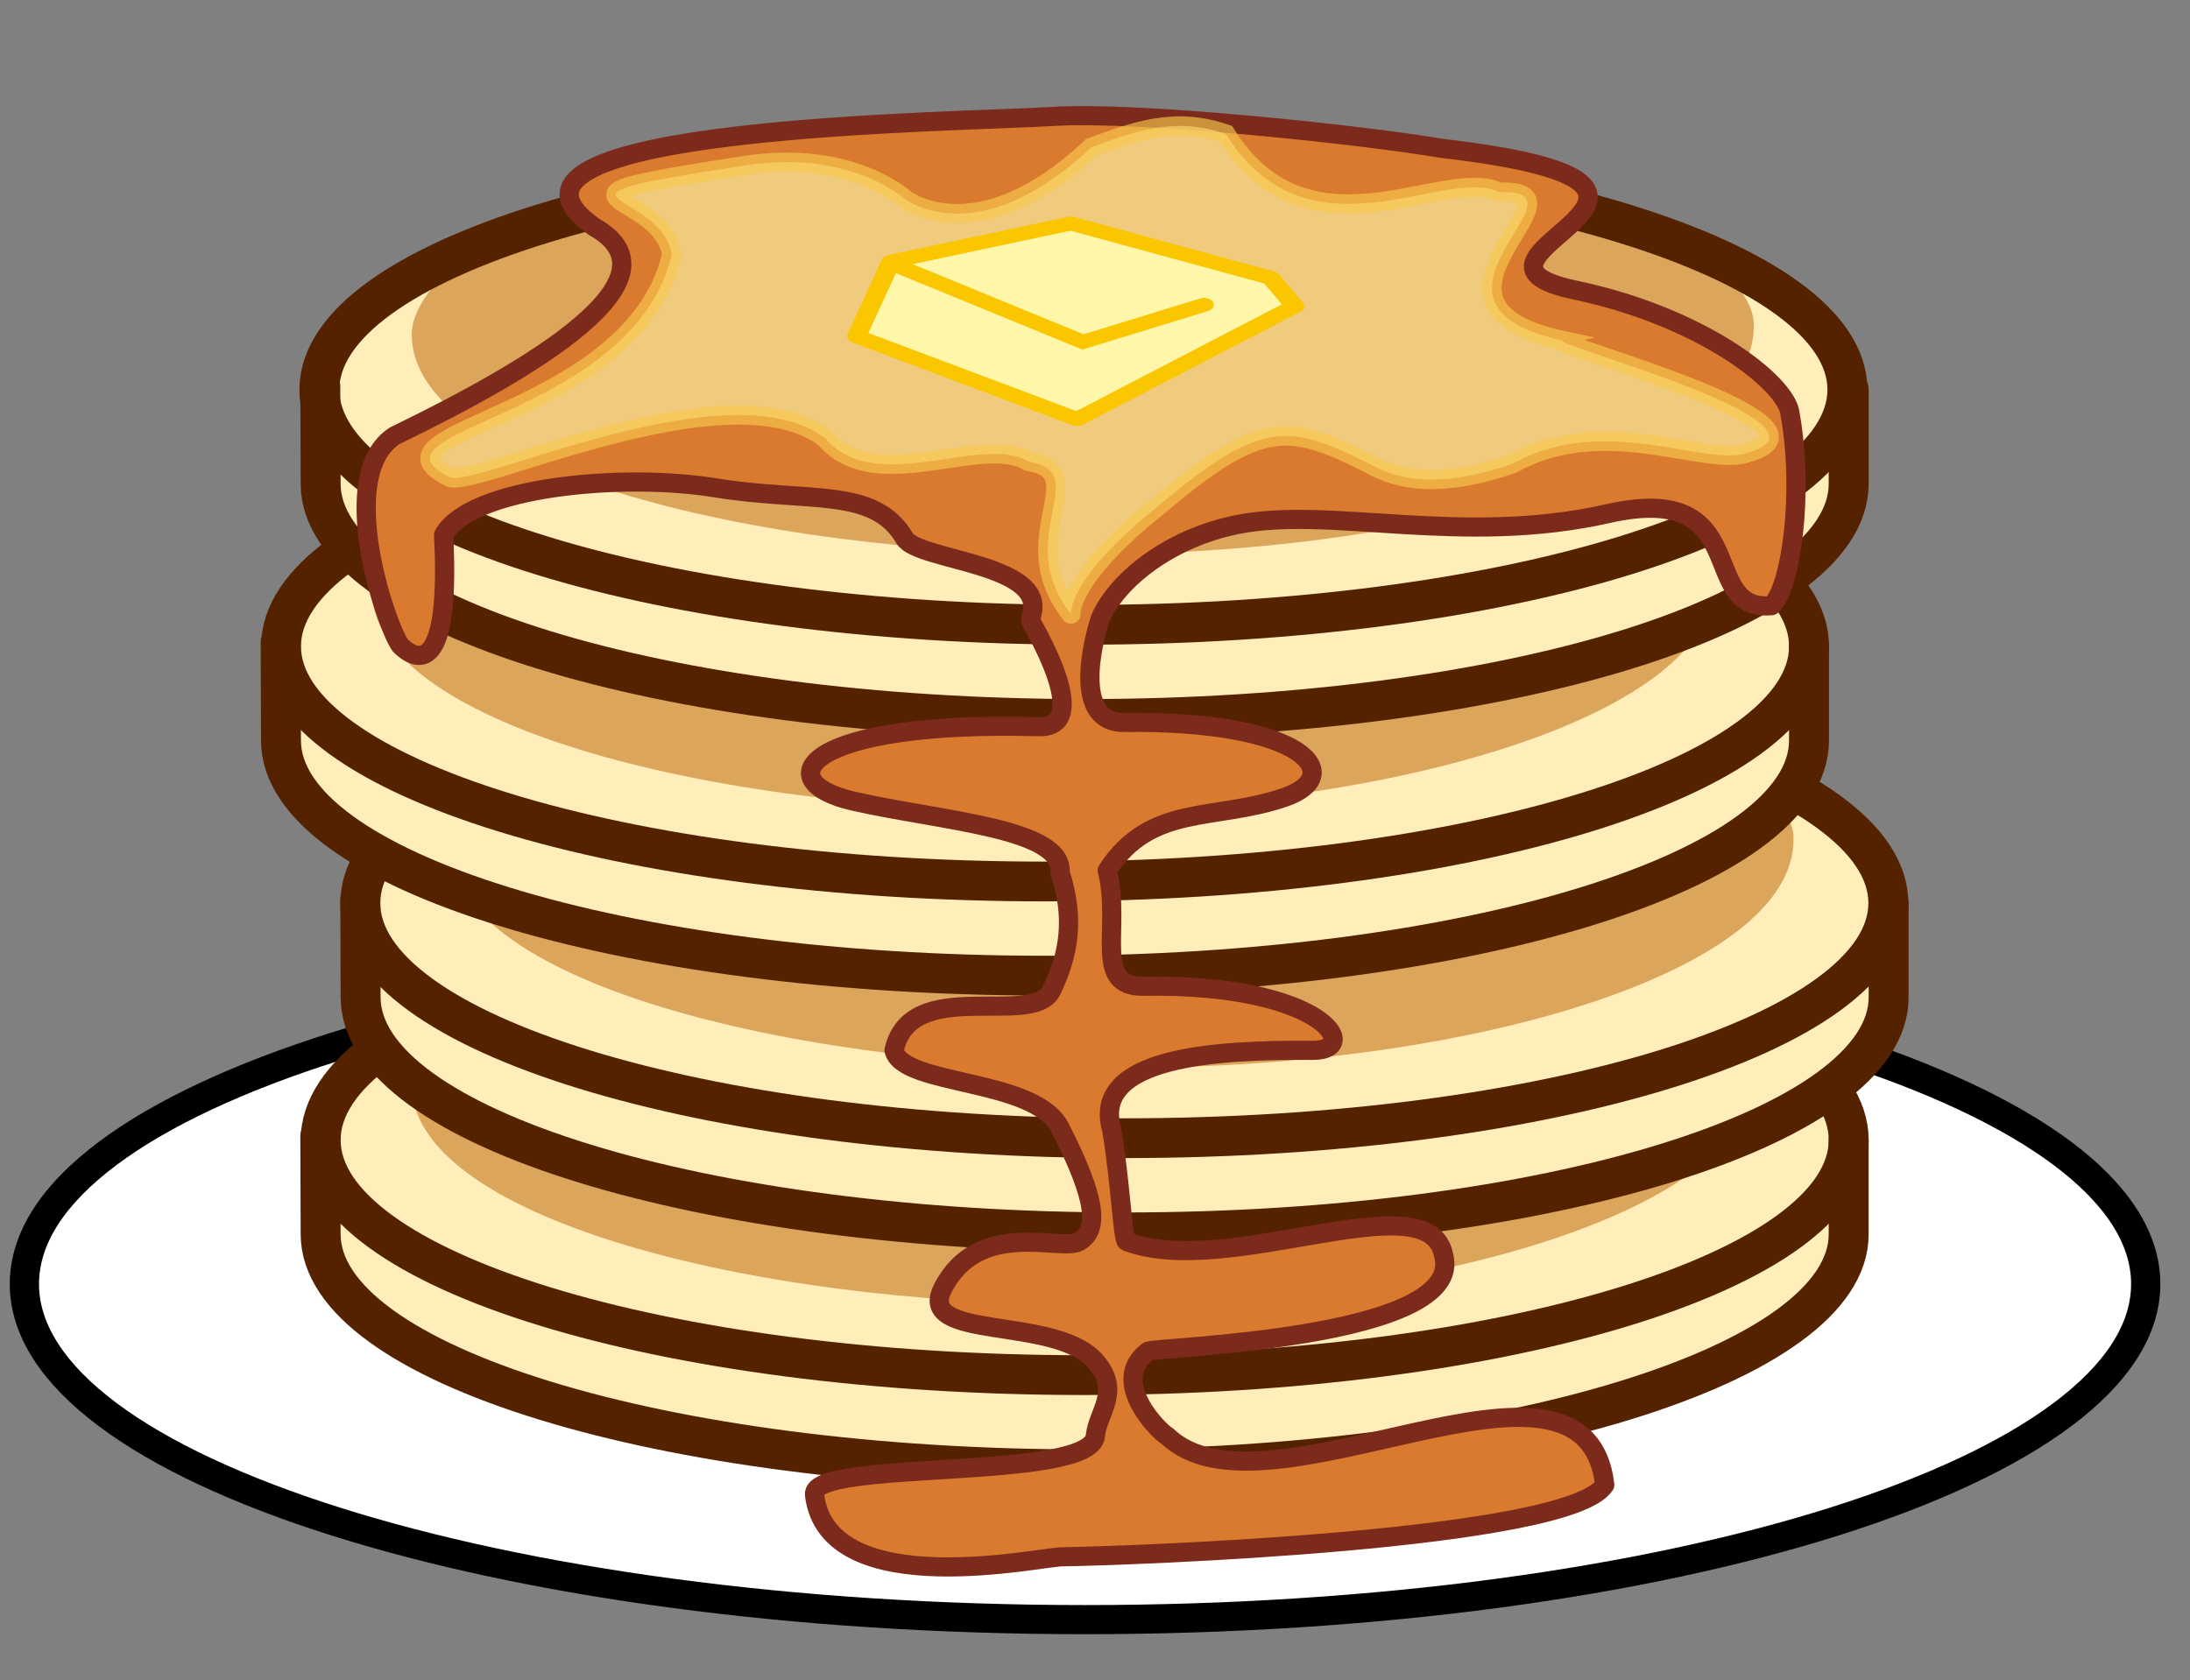 <svg id="eQhyS4NoKtZ1" xmlns="http://www.w3.org/2000/svg" xmlns:xlink="http://www.w3.org/1999/xlink" viewBox="0 0 671.145 514.984" shape-rendering="geometricPrecision" text-rendering="geometricPrecision"><rect x="0" y="0" width="671.145" height="514.984" fill="#808080" stroke="none"/><g transform="matrix(.982 0 0 0.978-15.238-67.536)"><g transform="translate(18.565 66.198)"><path d="M666.581,405.244c0,58.087-148.198,105.176-331.009,105.176s-331.008-47.089-331.008-105.176c0-58.088,148.197-105.177,331.008-105.177s331.009,47.089,331.009,105.177Z" fill="#fff"/><path d="M666.581,405.244c0,58.087-148.198,105.176-331.009,105.176s-331.008-47.089-331.008-105.176c0-58.088,148.197-105.177,331.008-105.177s331.009,47.089,331.009,105.177Z" fill-opacity="0" stroke="#000" stroke-width="9.127" stroke-linecap="round" stroke-linejoin="round"/></g><g transform="translate(0-25.26)"><g transform="translate(1.223 96.723)"><path d="M591.227,354.86c0,40.691-106.75,73.678-238.432,73.678-131.681,0-238.431-32.987-238.431-73.678c0-40.692,106.75-73.679,238.431-73.679c131.682,0,238.432,32.987,238.432,73.679Z" fill="#ffedba"/><g><g><path d="M114.247,353.747l.112,30.618c0,40.692,106.749,73.679,238.431,73.679s238.431-32.987,238.431-73.679v-29.505" fill="#ffedba"/><path d="M114.247,353.747l.112,30.618c0,40.692,106.749,73.679,238.431,73.679s238.431-32.987,238.431-73.679v-29.505" fill-opacity="0" stroke="#520" stroke-width="12.465" stroke-linecap="round" stroke-linejoin="round"/></g><path d="M352.795,281.181c-70.94.01-138.182,9.781-183.455,26.659-17.106,7.882-26.542,20.922-26.557,29.681-.075,40.784,102.955,68.895,211.409,68.895s207.423-30.609,207.423-71.394c.369-8.546-9.477-20.159-23.848-26.595-45.239-17.223-113.185-27.232-184.972-27.246Z" fill="#dca55c"/><path d="M591.227,354.86c0,40.691-106.75,73.678-238.432,73.678-131.681,0-238.431-32.987-238.431-73.678c0-40.692,106.75-73.679,238.431-73.679c131.682,0,238.432,32.987,238.432,73.679Z" fill-opacity="0" stroke="#520" stroke-width="12.465" stroke-linecap="round" stroke-linejoin="round"/></g></g><g transform="translate(-.557 100.665)"><path d="M605.383,276.661c0,40.692-106.749,73.679-238.431,73.679s-238.431-32.987-238.431-73.679c0-40.691,106.749-73.678,238.431-73.678s238.431,32.987,238.431,73.678Z" fill="#ffedba"/><g><g><path d="M128.404,275.548l.112,30.619c0,40.691,106.749,73.678,238.431,73.678s238.431-32.987,238.431-73.678v-29.506" fill="#ffedba"/><path d="M128.404,275.548l.112,30.619c0,40.691,106.749,73.678,238.431,73.678s238.431-32.987,238.431-73.678v-29.506" transform="translate(.097 0)" fill-opacity="0" stroke="#520" stroke-width="12.465" stroke-linecap="round" stroke-linejoin="round"/></g><path d="M366.952,202.982c-70.941.01-138.183,9.782-183.455,26.659-17.106,7.882-26.542,20.923-26.557,29.681-.075,40.785,102.955,68.896,211.409,68.896c108.453,0,207.423-30.61,207.423-71.394.369-8.546-9.478-20.16-23.848-26.595-45.24-17.224-113.185-27.232-184.972-27.247Z" fill="#dca55c"/><path d="M605.383,276.661c0,40.692-106.749,73.679-238.431,73.679s-238.431-32.987-238.431-73.679c0-40.691,106.749-73.678,238.431-73.678s238.431,32.987,238.431,73.678Z" fill-opacity="0" stroke="#520" stroke-width="12.465" stroke-linecap="round" stroke-linejoin="round"/></g></g><g transform="translate(3.666 97.034)"><path d="M576.408,199.846c0,40.692-106.75,73.679-238.432,73.679-131.681,0-238.431-32.987-238.431-73.679c0-40.691,106.75-73.678,238.431-73.678c131.682,0,238.432,32.987,238.432,73.678Z" fill="#ffedba"/><g><g><path d="M99.428,198.733l.112,30.619c0,40.691,106.749,73.678,238.431,73.678s238.431-32.987,238.431-73.678v-29.506" fill="#ffedba"/><path d="M99.428,198.733l.112,30.619c0,40.691,106.749,73.678,238.431,73.678s238.431-32.987,238.431-73.678v-29.506" fill-opacity="0" stroke="#520" stroke-width="12.465" stroke-linecap="round" stroke-linejoin="round"/></g><path d="M337.976,126.167c-70.941.01-138.182,9.782-183.455,26.659-17.106,7.882-26.542,20.923-26.557,29.681-.075,40.785,102.955,68.896,211.409,68.896s207.423-30.61,207.423-71.394c.369-8.546-9.478-20.16-23.848-26.595-45.239-17.224-113.185-27.232-184.972-27.247Z" fill="#dca55c"/><path d="M576.408,199.846c0,40.692-106.75,73.679-238.432,73.679-131.681,0-238.431-32.987-238.431-73.679c0-40.691,106.75-73.678,238.431-73.678c131.682,0,238.432,32.987,238.432,73.678Z" fill-opacity="0" stroke="#520" stroke-width="12.465" stroke-linecap="round" stroke-linejoin="round"/></g></g><g transform="translate(-.137 98.797)"><path d="M592.587,117.638c0,40.692-106.75,73.679-238.432,73.679s-238.431-32.987-238.431-73.679c0-40.691,106.749-73.678,238.431-73.678s238.432,32.987,238.432,73.678Z" fill="#ffedba"/><g><g><path d="M115.607,116.525l.112,30.619c0,40.691,106.749,73.678,238.431,73.678s238.431-32.987,238.431-73.678v-29.506" fill="#ffedba"/><path d="M115.607,116.525l.112,30.619c0,40.691,106.749,73.678,238.431,73.678s238.431-32.987,238.431-73.678v-29.506" fill-opacity="0" stroke="#520" stroke-width="12.465" stroke-linecap="round" stroke-linejoin="round"/></g><path d="M354.155,43.959c-70.941.01-138.182,9.782-183.455,26.659-17.106,7.882-26.542,20.923-26.557,29.681-.075,40.785,102.955,68.896,211.409,68.896s207.423-30.61,207.423-71.394c.369-8.546-9.478-20.16-23.848-26.595-45.239-17.224-113.185-27.232-184.972-27.247Z" fill="#dca55c"/><path d="M592.587,117.638c0,40.692-106.75,73.679-238.432,73.679s-238.431-32.987-238.431-73.679c0-40.691,106.749-73.678,238.431-73.678s238.432,32.987,238.432,73.678Z" transform="translate(-.401 0)" fill-opacity="0" stroke="#520" stroke-width="12.465" stroke-linecap="round" stroke-linejoin="round"/></g></g></g><g transform="translate(0 0)"><path d="M-9.054,55.689c27.485-1.762,97.66,5.873,121.636,9.985c102.442,11.939-6.48,34.273,41.589,44.406c40.083,8.449,66.133,29.407,67.093,38.728c4.481,24.751.32,54.645-5.76,60.175-23.417,2.238-5.118-39.246-50.94-28.86s-86.758-2.419-115.827,3.455c-21.124,4.269-37.225,17.293-42.549,29.056-.522,1.153-10.915,33.155,7.362,32.939c56.892-.672,69.449,16.718,50.098,23.446-21.882,7.608-41.819,1.83-55.452,22.938c4.54,18.292-4.778,36.577,11.378,36.3c55.97-.958,68.649,20.2,52.798,20.088-30.182-.212-69.294,1.934-62.791,24.859c2.719,16.041,3.456,34.595,4.639,35.047c31.532,12.06,94.136-19.485,98.914,4.166c7.642,26.698-91.132,28.87-92.237,30.244-12.628,9.598,4.22,25.839,6.005,26.526c30.572,29.681,130.441-37.869,136.555,15.352-11.21,17.399-149.152,22.243-169.165,22.517-5.002-.389-73.33,15.25-77.449-19.446-1.344-11.32,86.199-3.973,87.64-18.423.759-7.613,8.242-13.898.069-23.369-12.493-14.478-56.086-6.235-47.725-22.775c11.262-22.28,37.089-11.415,42.669-14.792c6.105-3.694,5.532-12.881-6.024-35.628-7.95-15.65-49.256-13.019-51.802-24.278c5.088-23.635,43.389-6.927,49.125-18.744c5.492-11.315,7.339-22.598,2.677-36.972c1.257-13.891-36.389-16.016-64.363-22.347-27.491-6.222-15.285-25.381,57.67-23.364c18.006.498-2.801-33.323-2.677-33.611c7.602-17.62-34.899-18.183-39.134-25.414-9.536-16.282-29.671-11.036-59.075-15.832s-76.365-.208-84.802,14.706c2.687,51.505-12.319,35.871-13.548,34.637-4.479-6.298-20.491-53.53-1.68-65.675c43.445-21.142,90.616-49.337,62.186-65.444-44.487-31.553,115.414-32.832,142.899-34.594Z" transform="translate(352.864 49.872)" fill="#da7a2f" stroke="#7c2a1b" stroke-width="6" stroke-linecap="round" stroke-linejoin="round"/><path d="M-10.8,116.4c0,0,4.357-1.921,4.357-1.921s.053-.107.053-.107-.213-.053-.213-.053-0,0-0,0s17.056-.64,17.056-.64.213,0,.213,0s.159.053.159.053-.106-.053-.106-.053s22.853,2.612,22.853,2.612s5.893,3.165-.81,10.043c-3.536,3.629-13.143,6.146-31.811,7.306-39.193-.187-14.886-13.45-14.886-13.45s1.541-1.814,1.541-1.814s1.594-1.974,1.594-1.974Z" transform="translate(351.639 54.796)" opacity="0" fill="#da7a2f" stroke="#7c2a1b" stroke-width="6" stroke-linecap="round" stroke-linejoin="round"/></g><g transform="translate(-553.967 59.362)"><path d="M290.342,39.862c0,0-16.924-15.611-49.703-10.546-72.805,11.249-25.902,7.031-23.102,28.124-12.178,51.173-99.021,54.727-69.305,69.606C155.704,130.786,235.738,91.89,265.484,114.898c15.757,18.475,48.911-1.644,63.36,7.225c21.001,3.515-5.6,23.905,13.301,47.81 0.0.703-2.1-10.546,28.002-34.451c31.502-26.717,40.287-25.122,65.104-12.656c9.32,5.402,22.401,7.734,44.803-0c28.702-16.171,60.904,1.406,73.505-3.515c31.502-9.14-61.604-33.748-58.104-35.155-53.176-11.537,11.201-47.81-19.601-46.404-17.075-8.539-59.504,23.202-85.406-18.28-16.101-5.625-28.702-.703-42.003,4.219-35.702,33.748-58.104,16.171-58.104,16.171Z" transform="translate(561.562 32.194)" opacity="0.65" fill="#fef6a8" stroke="#f7c84d" stroke-width="6"/><g transform="matrix(1 0 0 0.717 559.368 55.354)"><path d="M292.415,78.147c0,0-2.745,3.406-5.978,12.047c11.541,4.726,55.059,44.86,67.014,48.554c17.531-5.963,54.192-28.608,66.72-37.033.164-4.114-3.527-13.167-5.291-18.105L409.652,69.449L355.896,53.944L292.415,78.147Z" transform="matrix(-1 0 0 1 699.11-19.223)" fill="#fef6a8"/><path d="M277.47,83.315l10.715-32.651l56.11-16.699l62.401,23.825l7.448,12.358-67.896,49.377Z" fill="none" fill-opacity="0" stroke="#f9c600" stroke-width="6" stroke-linecap="round" stroke-linejoin="round"/><path d="M288.325,51.44l59.751,34.334L385.895,69.513" fill-opacity="0" stroke="#f9c600" stroke-width="6" stroke-linecap="round"/></g></g></g></svg>
